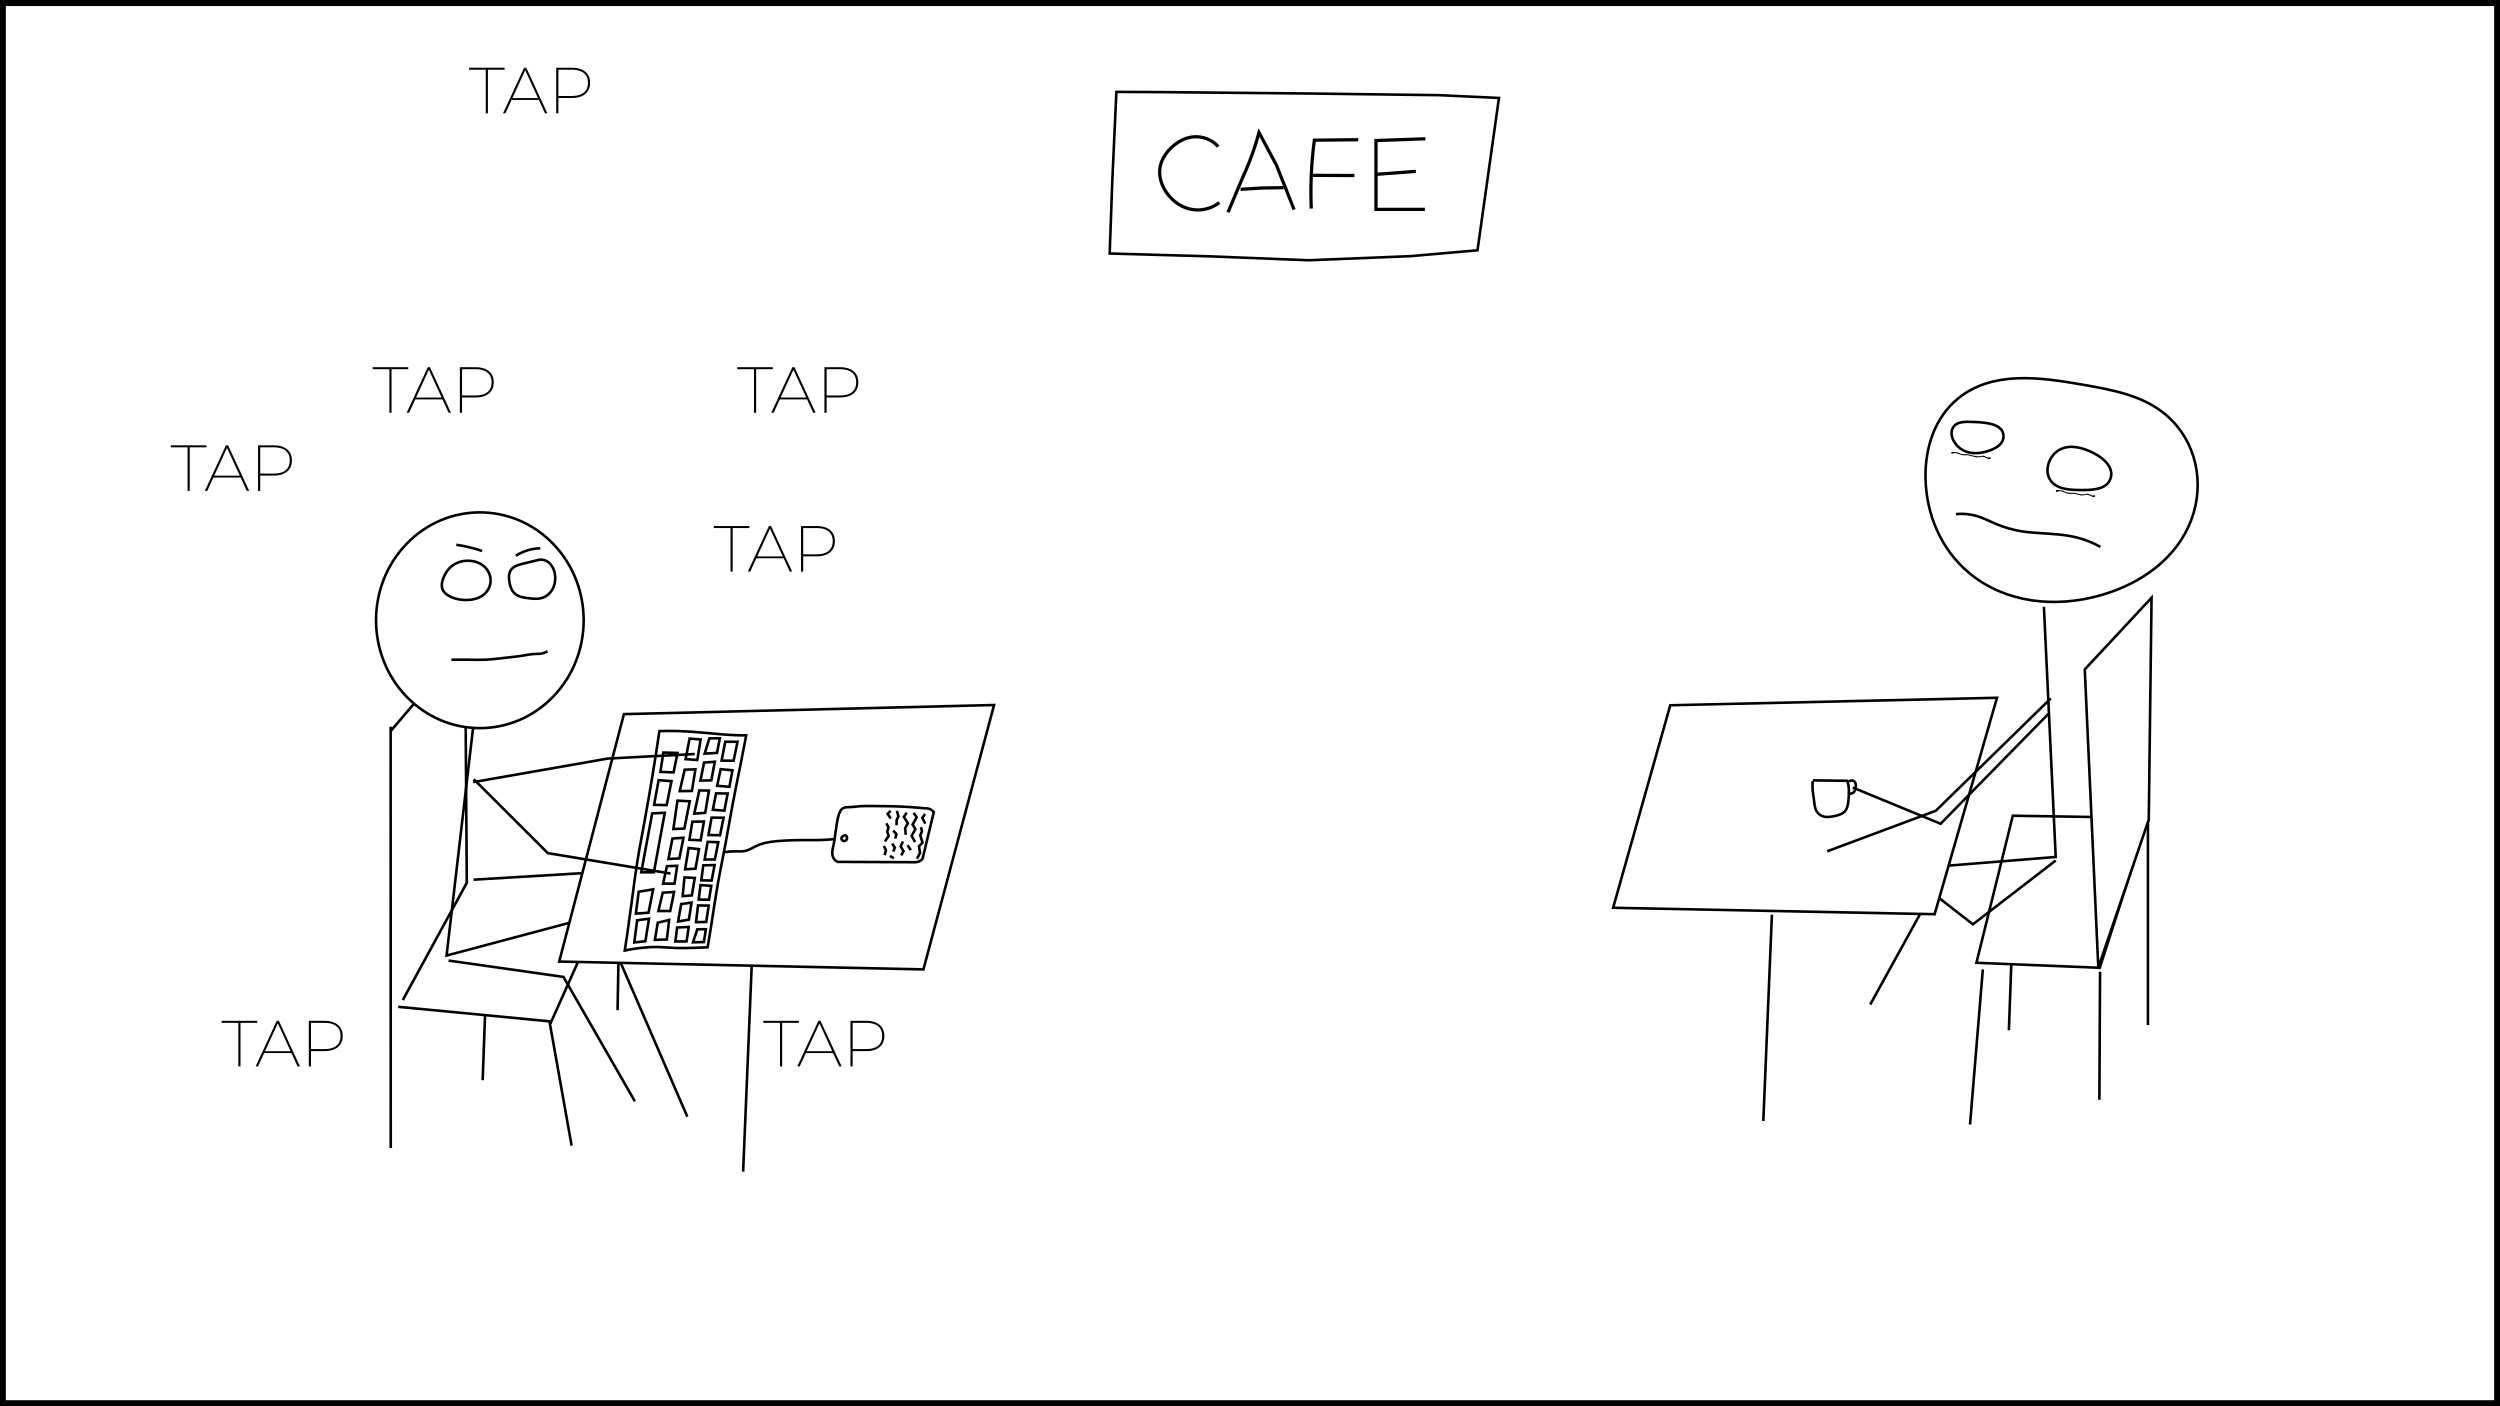 <?xml version="1.0" encoding="UTF-8"?>
<svg xmlns="http://www.w3.org/2000/svg" xmlns:xlink="http://www.w3.org/1999/xlink" width="1920" height="1080" viewBox="0 0 1920 1080">
<defs>
<g>
<g id="glyph-0-0">
<path d="M 13.047 0 L 13.047 -33.453 L 0.203 -33.453 L 0.203 -35 L 27.547 -35 L 27.547 -33.453 L 14.703 -33.453 L 14.703 0 Z M 13.047 0 "/>
</g>
<g id="glyph-0-1">
<path d="M 0.344 0 L 16.547 -35 L 18.203 -35 L 34.406 0 L 32.547 0 L 17 -33.844 L 17.75 -33.844 L 2.203 0 Z M 5.953 -10.25 L 6.594 -11.703 L 28 -11.703 L 28.656 -10.25 Z M 5.953 -10.25 "/>
</g>
<g id="glyph-0-2">
<path d="M 6.406 0 L 6.406 -35 L 18.547 -35 C 21.453 -35 23.945 -34.531 26.031 -33.594 C 28.113 -32.664 29.703 -31.344 30.797 -29.625 C 31.898 -27.906 32.453 -25.832 32.453 -23.406 C 32.453 -20.969 31.898 -18.879 30.797 -17.141 C 29.703 -15.41 28.113 -14.078 26.031 -13.141 C 23.945 -12.211 21.453 -11.75 18.547 -11.75 L 7.344 -11.75 L 8.094 -12.547 L 8.094 0 Z M 8.094 -12.547 L 7.344 -13.297 L 18.656 -13.297 C 22.582 -13.297 25.586 -14.176 27.672 -15.938 C 29.754 -17.707 30.797 -20.195 30.797 -23.406 C 30.797 -26.602 29.754 -29.078 27.672 -30.828 C 25.586 -32.578 22.582 -33.453 18.656 -33.453 L 7.344 -33.453 L 8.094 -34.25 Z M 8.094 -12.547 "/>
</g>
</g>
<clipPath id="clip-0">
<path clip-rule="nonzero" d="M 1389.984 597.32 L 1421.977 597.32 L 1421.977 629.453 L 1389.984 629.453 Z M 1389.984 597.32 "/>
</clipPath>
<clipPath id="clip-1">
<path clip-rule="nonzero" d="M 1418.352 597.363 L 1427.273 597.363 L 1427.273 611.566 L 1418.352 611.566 Z M 1418.352 597.363 "/>
</clipPath>
<clipPath id="clip-2">
<path clip-rule="nonzero" d="M 471 550 L 578 550 L 578 742 L 471 742 Z M 471 550 "/>
</clipPath>
<clipPath id="clip-3">
<path clip-rule="nonzero" d="M 542.188 744.645 L 577.398 563.488 L 506.641 549.734 L 471.426 730.891 Z M 542.188 744.645 "/>
</clipPath>
<clipPath id="clip-4">
<path clip-rule="nonzero" d="M 529 709 L 545 709 L 545 728 L 529 728 Z M 529 709 "/>
</clipPath>
<clipPath id="clip-5">
<path clip-rule="nonzero" d="M 541.805 727.867 L 544.902 711.941 L 532.75 709.578 L 529.656 725.504 Z M 541.805 727.867 "/>
</clipPath>
<clipPath id="clip-6">
<path clip-rule="nonzero" d="M 531 691 L 548 691 L 548 713 L 531 713 Z M 531 691 "/>
</clipPath>
<clipPath id="clip-7">
<path clip-rule="nonzero" d="M 543.633 712.207 L 547.203 693.844 L 534.758 691.426 L 531.188 709.789 Z M 543.633 712.207 "/>
</clipPath>
<clipPath id="clip-8">
<path clip-rule="nonzero" d="M 533 676 L 549 676 L 549 695 L 533 695 Z M 533 676 "/>
</clipPath>
<clipPath id="clip-9">
<path clip-rule="nonzero" d="M 545.82 694.914 L 548.98 678.668 L 536.57 676.258 L 533.414 692.504 Z M 545.82 694.914 "/>
</clipPath>
<clipPath id="clip-10">
<path clip-rule="nonzero" d="M 535 660 L 552 660 L 552 681 L 535 681 Z M 535 660 "/>
</clipPath>
<clipPath id="clip-11">
<path clip-rule="nonzero" d="M 547.871 680.129 L 551.281 662.59 L 538.895 660.184 L 535.484 677.723 Z M 547.871 680.129 "/>
</clipPath>
<clipPath id="clip-12">
<path clip-rule="nonzero" d="M 538 642 L 555 642 L 555 665 L 538 665 Z M 538 642 "/>
</clipPath>
<clipPath id="clip-13">
<path clip-rule="nonzero" d="M 550.309 664.156 L 554.02 645.062 L 542.141 642.754 L 538.43 661.848 Z M 550.309 664.156 "/>
</clipPath>
<clipPath id="clip-14">
<path clip-rule="nonzero" d="M 541 623 L 559 623 L 559 646 L 541 646 Z M 541 623 "/>
</clipPath>
<clipPath id="clip-15">
<path clip-rule="nonzero" d="M 554.344 645.496 L 558.098 626.191 L 545.273 623.695 L 541.52 643.004 Z M 554.344 645.496 "/>
</clipPath>
<clipPath id="clip-16">
<path clip-rule="nonzero" d="M 545 605 L 562 605 L 562 627 L 545 627 Z M 545 605 "/>
</clipPath>
<clipPath id="clip-17">
<path clip-rule="nonzero" d="M 557.715 626.051 L 561.289 607.668 L 548.652 605.211 L 545.082 623.594 Z M 557.715 626.051 "/>
</clipPath>
<clipPath id="clip-18">
<path clip-rule="nonzero" d="M 548 587 L 566 587 L 566 608 L 548 608 Z M 548 587 "/>
</clipPath>
<clipPath id="clip-19">
<path clip-rule="nonzero" d="M 561.566 607.758 L 565.027 589.949 L 551.832 587.387 L 548.371 605.191 Z M 561.566 607.758 "/>
</clipPath>
<clipPath id="clip-20">
<path clip-rule="nonzero" d="M 551 565 L 569 565 L 569 589 L 551 589 Z M 551 565 "/>
</clipPath>
<clipPath id="clip-21">
<path clip-rule="nonzero" d="M 564.832 588.438 L 568.82 567.91 L 555.793 565.379 L 551.801 585.906 Z M 564.832 588.438 "/>
</clipPath>
<clipPath id="clip-22">
<path clip-rule="nonzero" d="M 515 707 L 532 707 L 532 728 L 515 728 Z M 515 707 "/>
</clipPath>
<clipPath id="clip-23">
<path clip-rule="nonzero" d="M 528.547 727.219 L 531.863 710.168 L 518.84 707.637 L 515.527 724.688 Z M 528.547 727.219 "/>
</clipPath>
<clipPath id="clip-24">
<path clip-rule="nonzero" d="M 518 689 L 535 689 L 535 712 L 518 712 Z M 518 689 "/>
</clipPath>
<clipPath id="clip-25">
<path clip-rule="nonzero" d="M 530.031 711.984 L 534.043 691.34 L 522.141 689.023 L 518.129 709.672 Z M 530.031 711.984 "/>
</clipPath>
<clipPath id="clip-26">
<path clip-rule="nonzero" d="M 520 670 L 537 670 L 537 693 L 520 693 Z M 520 670 "/>
</clipPath>
<clipPath id="clip-27">
<path clip-rule="nonzero" d="M 532.512 692.16 L 536.312 672.613 L 524.242 670.266 L 520.441 689.812 Z M 532.512 692.16 "/>
</clipPath>
<clipPath id="clip-28">
<path clip-rule="nonzero" d="M 523 648 L 540 648 L 540 672 L 523 672 Z M 523 648 "/>
</clipPath>
<clipPath id="clip-29">
<path clip-rule="nonzero" d="M 535.316 671.723 L 539.43 650.57 L 527.406 648.234 L 523.297 669.387 Z M 535.316 671.723 "/>
</clipPath>
<clipPath id="clip-30">
<path clip-rule="nonzero" d="M 526 626 L 544 626 L 544 650 L 526 650 Z M 526 626 "/>
</clipPath>
<clipPath id="clip-31">
<path clip-rule="nonzero" d="M 539.449 649.066 L 543.309 629.207 L 530.508 626.719 L 526.648 646.578 Z M 539.449 649.066 "/>
</clipPath>
<clipPath id="clip-32">
<path clip-rule="nonzero" d="M 530 603 L 548 603 L 548 630 L 530 630 Z M 530 603 "/>
</clipPath>
<clipPath id="clip-33">
<path clip-rule="nonzero" d="M 542.723 629.102 L 547.312 605.504 L 535.355 603.18 L 530.77 626.777 Z M 542.723 629.102 "/>
</clipPath>
<clipPath id="clip-34">
<path clip-rule="nonzero" d="M 535 580 L 552 580 L 552 604 L 535 604 Z M 535 580 "/>
</clipPath>
<clipPath id="clip-35">
<path clip-rule="nonzero" d="M 547.457 603.637 L 551.441 583.137 L 539.496 580.812 L 535.508 601.316 Z M 547.457 603.637 "/>
</clipPath>
<clipPath id="clip-36">
<path clip-rule="nonzero" d="M 538 562 L 556 562 L 556 584 L 538 584 Z M 538 562 "/>
</clipPath>
<clipPath id="clip-37">
<path clip-rule="nonzero" d="M 551.719 583.203 L 555.219 565.195 L 542.145 562.656 L 538.645 580.664 Z M 551.719 583.203 "/>
</clipPath>
<clipPath id="clip-38">
<path clip-rule="nonzero" d="M 489 619 L 514 619 L 514 675 L 489 675 Z M 489 619 "/>
</clipPath>
<clipPath id="clip-39">
<path clip-rule="nonzero" d="M 503.383 674.277 L 513.445 622.512 L 499.777 619.855 L 489.715 671.621 Z M 503.383 674.277 "/>
</clipPath>
<clipPath id="clip-40">
<path clip-rule="nonzero" d="M 500 702 L 518 702 L 518 727 L 500 727 Z M 500 702 "/>
</clipPath>
<clipPath id="clip-41">
<path clip-rule="nonzero" d="M 513.355 726.129 L 517.531 704.652 L 504.375 702.098 L 500.199 723.57 Z M 513.355 726.129 "/>
</clipPath>
<clipPath id="clip-42">
<path clip-rule="nonzero" d="M 503 680 L 521 680 L 521 704 L 503 704 Z M 503 680 "/>
</clipPath>
<clipPath id="clip-43">
<path clip-rule="nonzero" d="M 516.066 703.992 L 520.113 683.156 L 507.277 680.664 L 503.23 701.496 Z M 516.066 703.992 "/>
</clipPath>
<clipPath id="clip-44">
<path clip-rule="nonzero" d="M 506 660 L 524 660 L 524 683 L 506 683 Z M 506 660 "/>
</clipPath>
<clipPath id="clip-45">
<path clip-rule="nonzero" d="M 519.309 682.852 L 523.113 663.27 L 510.641 660.844 L 506.836 680.426 Z M 519.309 682.852 "/>
</clipPath>
<clipPath id="clip-46">
<path clip-rule="nonzero" d="M 510 639 L 528 639 L 528 664 L 510 664 Z M 510 639 "/>
</clipPath>
<clipPath id="clip-47">
<path clip-rule="nonzero" d="M 522.93 663.906 L 527.281 641.52 L 515.32 639.191 L 510.969 661.578 Z M 522.93 663.906 "/>
</clipPath>
<clipPath id="clip-48">
<path clip-rule="nonzero" d="M 513 611 L 533 611 L 533 641 L 513 641 Z M 513 611 "/>
</clipPath>
<clipPath id="clip-49">
<path clip-rule="nonzero" d="M 526.812 640.852 L 532.102 613.645 L 518.93 611.086 L 513.641 638.289 Z M 526.812 640.852 "/>
</clipPath>
<clipPath id="clip-50">
<path clip-rule="nonzero" d="M 519 586 L 537 586 L 537 612 L 519 612 Z M 519 586 "/>
</clipPath>
<clipPath id="clip-51">
<path clip-rule="nonzero" d="M 532.57 611.926 L 537 589.137 L 524.031 586.617 L 519.602 609.406 Z M 532.57 611.926 "/>
</clipPath>
<clipPath id="clip-52">
<path clip-rule="nonzero" d="M 524 563 L 541 563 L 541 588 L 524 588 Z M 524 563 "/>
</clipPath>
<clipPath id="clip-53">
<path clip-rule="nonzero" d="M 536.91 587.207 L 540.973 566.309 L 528.227 563.832 L 524.164 584.73 Z M 536.91 587.207 "/>
</clipPath>
<clipPath id="clip-54">
<path clip-rule="nonzero" d="M 499 595 L 519 595 L 519 623 L 499 623 Z M 499 595 "/>
</clipPath>
<clipPath id="clip-55">
<path clip-rule="nonzero" d="M 513.344 622.484 L 518.051 598.266 L 504.477 595.625 L 499.766 619.844 Z M 513.344 622.484 "/>
</clipPath>
<clipPath id="clip-56">
<path clip-rule="nonzero" d="M 504 573 L 523 573 L 523 598 L 504 598 Z M 504 573 "/>
</clipPath>
<clipPath id="clip-57">
<path clip-rule="nonzero" d="M 518.719 597.227 L 522.742 576.523 L 508.223 573.703 L 504.199 594.402 Z M 518.719 597.227 "/>
</clipPath>
<clipPath id="clip-58">
<path clip-rule="nonzero" d="M 483 701 L 502 701 L 502 729 L 483 729 Z M 483 701 "/>
</clipPath>
<clipPath id="clip-59">
<path clip-rule="nonzero" d="M 496.691 728.059 L 501.414 703.766 L 488.336 701.223 L 483.613 725.52 Z M 496.691 728.059 "/>
</clipPath>
<clipPath id="clip-60">
<path clip-rule="nonzero" d="M 484 678 L 505 678 L 505 707 L 484 707 Z M 484 678 "/>
</clipPath>
<clipPath id="clip-61">
<path clip-rule="nonzero" d="M 499.18 706.094 L 504.062 680.98 L 489.723 678.191 L 484.84 703.309 Z M 499.18 706.094 "/>
</clipPath>
<clipPath id="clip-62">
<path clip-rule="nonzero" d="M 636 611 L 720 611 L 720 672 L 636 672 Z M 636 611 "/>
</clipPath>
<clipPath id="clip-63">
<path clip-rule="nonzero" d="M 714.164 671.41 L 719.602 619.66 L 641.723 611.473 L 636.281 663.227 Z M 714.164 671.41 "/>
</clipPath>
<clipPath id="clip-64">
<path clip-rule="nonzero" d="M 643 639 L 653 639 L 653 649 L 643 649 Z M 643 639 "/>
</clipPath>
<clipPath id="clip-65">
<path clip-rule="nonzero" d="M 652.105 648.371 L 652.992 639.93 L 644.723 639.059 L 643.832 647.504 Z M 652.105 648.371 "/>
</clipPath>
</defs>
<rect x="-192" y="-108" width="2304" height="1296" fill="rgb(100%, 100%, 100%)" fill-opacity="1"/>
<path fill="none" stroke-width="5" stroke-linecap="butt" stroke-linejoin="miter" stroke="rgb(0%, 0%, 0%)" stroke-opacity="1" stroke-miterlimit="4" d="M 0.001 0.001 L 1916.033 0.001 L 1916.033 1075.719 L 0.001 1075.719 Z M 0.001 0.001 " transform="matrix(1, 0, 0, 1, 1.983, 2.14)"/>
<path fill-rule="nonzero" fill="rgb(0%, 0%, 0%)" fill-opacity="1" d="M 1499.574 348.473 C 1499.27 348.535 1498.805 348.594 1498.633 348.121 C 1498.461 347.645 1498.699 347.172 1499.242 347.055 C 1499.789 346.938 1499.672 347.164 1500.926 347.133 C 1501.391 347.121 1501.387 348.039 1500.969 348.047 C 1499.969 348.07 1500.137 348.352 1499.574 348.473 Z M 1527.68 351.113 C 1528.07 351.012 1528.504 351.035 1528.711 351.48 C 1528.918 351.941 1528.758 352.34 1528.055 352.527 C 1527.359 352.711 1527.344 352.484 1526.395 352.215 C 1525.883 352.074 1526.32 351.238 1526.645 351.332 C 1527.434 351.562 1527.293 351.215 1527.68 351.113 Z M 1500.996 348.051 C 1500.648 348.055 1500.582 347.133 1501.035 347.125 C 1501.512 347.121 1502.52 347.395 1502.789 347.43 C 1503.059 347.461 1503.836 347.492 1504.062 347.57 C 1504.285 347.648 1505.215 348.328 1505.672 348.422 C 1506.125 348.512 1506.227 348.586 1506.523 348.66 C 1506.816 348.734 1507.281 348.855 1507.57 348.895 C 1507.863 348.934 1508.129 348.695 1508.52 348.754 C 1508.914 348.812 1509.129 348.711 1509.406 348.703 C 1509.855 348.695 1509.84 349.609 1509.434 349.621 C 1509.039 349.629 1508.766 349.699 1508.422 349.684 C 1508.078 349.668 1507.781 349.566 1507.438 349.641 C 1507.094 349.707 1506.43 349.496 1506.055 349.32 C 1505.68 349.145 1505.262 349.008 1504.961 348.926 C 1504.359 348.758 1503.078 348.141 1502.867 348.172 C 1502.652 348.203 1502.035 348.035 1501.809 348.016 C 1501.586 347.996 1501.461 348.039 1500.996 348.051 Z M 1518.004 350.359 C 1518.379 350.414 1518.363 351.34 1517.867 351.266 C 1517.371 351.191 1516.523 350.887 1516.27 350.84 C 1516.012 350.789 1514.98 350.57 1514.766 350.523 C 1514.547 350.473 1513.785 350.18 1513.301 350.148 C 1512.816 350.117 1512.398 349.848 1512.082 349.809 C 1511.684 349.762 1511.496 349.668 1511.211 349.605 C 1510.926 349.539 1510.477 349.691 1510.23 349.609 C 1509.988 349.523 1509.844 349.613 1509.488 349.621 C 1509.133 349.629 1509.105 348.715 1509.449 348.707 C 1509.797 348.699 1510.098 348.711 1510.445 348.746 C 1510.797 348.781 1511.23 348.844 1511.609 348.918 C 1511.949 348.988 1512.477 349.008 1512.836 349.16 C 1513.195 349.312 1513.73 349.457 1513.949 349.512 C 1514.223 349.582 1514.828 349.684 1515.074 349.793 C 1515.391 349.934 1515.965 349.992 1516.184 349.973 C 1516.41 349.953 1516.52 350.102 1516.957 350.191 C 1517.215 350.246 1517.629 350.301 1518.004 350.359 Z M 1518.121 350.375 C 1518.555 350.434 1519.266 350.547 1519.441 350.527 C 1519.617 350.512 1520.203 350.34 1520.5 350.301 C 1520.797 350.262 1520.906 350.305 1521.414 350.23 C 1522.047 350.141 1522.469 350.043 1522.5 350.031 C 1522.594 349.996 1522.93 349.891 1523.387 350.008 C 1524.004 350.168 1524.188 350.188 1524.426 350.328 C 1524.812 350.613 1524.887 350.547 1525.184 350.715 C 1525.48 350.887 1525.684 350.941 1525.891 351.094 C 1526.121 351.262 1526.348 351.227 1526.559 351.301 C 1526.902 351.41 1526.668 352.305 1526.266 352.176 C 1526.023 352.094 1525.852 351.918 1525.613 351.809 C 1525.379 351.703 1525.164 351.617 1524.914 351.535 C 1524.668 351.453 1524.23 351.168 1523.863 351.051 C 1523.496 350.934 1522.93 350.871 1522.52 350.855 C 1522.105 350.848 1521.812 350.668 1520.895 351.004 C 1520.602 351.113 1519.965 351.191 1519.703 351.227 C 1519.242 351.285 1518.328 351.328 1517.949 351.273 C 1517.5 351.211 1517.688 350.316 1518.121 350.375 Z M 1518.121 350.375 "/>
<path fill="none" stroke-width="2" stroke-linecap="butt" stroke-linejoin="miter" stroke="rgb(0%, 0%, 0%)" stroke-opacity="1" stroke-miterlimit="4" d="M 121.016 5.04 C 87.512 -0.835 51.18 -5.725 25 15.614 C 6.981 30.306 -0.476 53.712 0.024 77.06 C 0.614 104.712 11.895 131.294 32.981 149.142 C 61.09 172.935 100.137 176.837 135.684 166.407 C 165.864 157.552 192.875 138.38 204.028 109.142 C 214.875 80.704 207.997 48.31 185.075 28.525 C 167.489 13.341 143.848 9.048 121.016 5.04 Z M 121.016 5.04 " transform="matrix(1, 0, 0, 1, 1478.773, 290.432)"/>
<path fill="none" stroke-width="2" stroke-linecap="butt" stroke-linejoin="miter" stroke="rgb(0%, 0%, 0%)" stroke-opacity="1" stroke-miterlimit="4" d="M 17.261 0.13 C 11.152 -0.065 4.253 -0.682 1.14 4.408 C -0.661 7.353 -0.141 11.025 1.398 14.158 C 2.991 17.404 5.558 20.076 8.745 21.783 C 15.253 25.271 22.991 24.38 29.941 21.783 C 34.988 19.896 39.823 16.564 39.925 11.376 C 40.101 2.04 28.081 0.478 17.261 0.13 Z M 17.261 0.13 " transform="matrix(1, 0, 0, 1, 1498.782, 323.956)"/>
<path fill="none" stroke-width="2" stroke-linecap="butt" stroke-linejoin="miter" stroke="rgb(0%, 0%, 0%)" stroke-opacity="1" stroke-miterlimit="4" d="M 35.354 4.752 C 26.983 0.569 17.354 -2.166 9.252 2.272 C 5.069 4.565 2.111 8.541 0.756 13.116 C -0.346 16.83 -0.338 20.85 1.447 24.28 C 5.924 32.881 17.072 33.182 27.069 33.178 C 35.752 33.174 45.428 32.412 48.311 24.682 C 51.361 16.518 43.944 9.045 35.354 4.752 Z M 35.354 4.752 " transform="matrix(1, 0, 0, 1, 1572.451, 343.166)"/>
<path fill="none" stroke-width="2" stroke-linecap="butt" stroke-linejoin="miter" stroke="rgb(0%, 0%, 0%)" stroke-opacity="1" stroke-miterlimit="4" d="M -0 0.216 C 5.527 -0.35 11.109 0.197 16.418 1.83 C 21.336 3.338 25.914 5.748 30.656 7.744 C 36.937 10.396 43.507 12.322 50.242 13.412 C 54.769 14.142 59.347 14.49 63.929 14.791 C 73.769 15.431 83.679 15.861 93.242 18.302 C 99.429 19.88 105.379 22.283 110.925 25.443 " transform="matrix(1, 0, 0, 1, 1502.184, 394.608)"/>
<path fill="none" stroke-width="2" stroke-linecap="butt" stroke-linejoin="miter" stroke="rgb(0%, 0%, 0%)" stroke-opacity="1" stroke-miterlimit="4" d="M 133.407 -0.001 L 142.462 192.108 L 58.747 198.874 L 0.001 305.471 " transform="matrix(1, 0, 0, 1, 1436.323, 466.037)"/>
<path fill="none" stroke-width="2" stroke-linecap="butt" stroke-linejoin="miter" stroke="rgb(0%, 0%, 0%)" stroke-opacity="1" stroke-miterlimit="4" d="M 121.273 -0.002 L 57.667 48.998 L -0 4.123 " transform="matrix(1, 0, 0, 1, 1457.52, 660.877)"/>
<path fill-rule="nonzero" fill="rgb(100%, 100%, 100%)" fill-opacity="1" stroke-width="2" stroke-linecap="butt" stroke-linejoin="miter" stroke="rgb(0%, 0%, 0%)" stroke-opacity="1" stroke-miterlimit="4" d="M 0.002 161.285 L 43.877 5.743 L 294.803 0 L 246.912 166.215 Z M 0.002 161.285 " transform="matrix(1, 0, 0, 1, 1238.877, 535.89)"/>
<path fill="none" stroke-width="2" stroke-linecap="butt" stroke-linejoin="miter" stroke="rgb(0%, 0%, 0%)" stroke-opacity="1" stroke-miterlimit="4" d="M 171.738 0.001 L 83.461 86.255 L -0 117.411 " transform="matrix(1, 0, 0, 1, 1403.262, 536.389)"/>
<path fill="none" stroke-width="2" stroke-linecap="butt" stroke-linejoin="miter" stroke="rgb(0%, 0%, 0%)" stroke-opacity="1" stroke-miterlimit="4" d="M 150.169 -0.001 L 67.435 84.346 L 0.001 56.557 " transform="matrix(1, 0, 0, 1, 1422.956, 548.298)"/>
<g clip-path="url(#clip-0)">
<path fill="none" stroke-width="2" stroke-linecap="butt" stroke-linejoin="miter" stroke="rgb(0%, 0%, 0%)" stroke-opacity="1" stroke-miterlimit="4" d="M 0.165 0.473 C -0.061 2.914 -0.061 5.375 0.165 7.817 C 0.4 10.321 0.868 12.797 1.165 15.293 C 1.489 18.043 1.626 20.887 2.943 23.332 C 3.915 25.141 5.466 26.575 7.361 27.368 C 10.443 28.653 13.868 28.079 17.13 27.368 C 20.009 26.735 22.978 25.938 24.923 23.723 C 26.685 21.715 27.193 18.993 27.517 16.344 C 27.888 13.336 28.079 10.305 27.939 7.274 C 27.888 6.098 27.782 4.922 27.587 3.762 C 27.489 3.18 27.368 2.602 27.228 2.032 L 26.747 0.329 L 0.302 0 " transform="matrix(1, 0, 0, 1, 1391.991, 599.32)"/>
</g>
<g clip-path="url(#clip-1)">
<path fill="none" stroke-width="2" stroke-linecap="butt" stroke-linejoin="miter" stroke="rgb(0%, 0%, 0%)" stroke-opacity="1" stroke-miterlimit="4" d="M 0.142 0.948 C 1.091 -0.122 2.689 -0.309 3.86 0.507 C 5.239 1.468 5.439 3.312 5.263 5.019 C 5.099 6.64 4.653 8.288 3.403 9.323 C 2.454 10.105 1.189 10.39 0.001 10.081 " transform="matrix(1, 0, 0, 1, 1419.956, 599.364)"/>
</g>
<path fill-rule="nonzero" fill="rgb(0%, 0%, 0%)" fill-opacity="1" d="M 1579.828 377.699 C 1579.52 377.75 1579.059 377.785 1578.906 377.305 C 1578.758 376.82 1579.02 376.363 1579.559 376.27 C 1580.098 376.18 1579.977 376.414 1581.215 376.395 C 1581.672 376.391 1581.664 377.309 1581.242 377.312 C 1580.238 377.324 1580.402 377.602 1579.828 377.699 Z M 1607.965 380.324 C 1608.355 380.223 1608.789 380.246 1608.992 380.691 C 1609.203 381.152 1609.039 381.551 1608.344 381.738 C 1607.645 381.922 1607.629 381.695 1606.68 381.426 C 1606.168 381.285 1606.602 380.449 1606.93 380.543 C 1607.719 380.773 1607.578 380.426 1607.965 380.324 Z M 1581.273 377.312 C 1580.926 377.316 1580.875 376.391 1581.32 376.391 C 1581.789 376.387 1582.789 376.652 1583.055 376.676 C 1583.32 376.703 1584.086 376.699 1584.312 376.766 C 1584.543 376.836 1585.508 377.465 1585.977 377.566 C 1586.441 377.668 1586.547 377.754 1586.848 377.863 C 1587.148 377.973 1587.609 378.184 1587.891 378.285 C 1588.18 378.383 1588.492 378.215 1588.855 378.348 C 1589.223 378.48 1589.445 378.41 1589.703 378.43 C 1590.121 378.465 1590.078 379.379 1589.637 379.344 C 1589.215 379.312 1588.922 379.328 1588.574 379.238 C 1588.227 379.152 1587.957 378.984 1587.609 378.984 C 1587.258 378.984 1586.676 378.676 1586.324 378.48 C 1585.977 378.285 1585.566 378.152 1585.27 378.078 C 1584.676 377.93 1583.363 377.379 1583.152 377.418 C 1582.938 377.457 1582.316 377.297 1582.09 377.281 C 1581.863 377.262 1581.738 377.309 1581.273 377.312 Z M 1598.285 379.59 C 1598.66 379.637 1598.66 380.562 1598.164 380.496 C 1597.668 380.43 1596.812 380.133 1596.555 380.082 C 1596.297 380.031 1595.254 379.781 1595.039 379.719 C 1594.824 379.656 1594.09 379.328 1593.637 379.336 C 1593.188 379.348 1592.77 379.184 1592.457 379.227 C 1592.07 379.277 1591.859 379.238 1591.551 379.234 C 1591.246 379.23 1590.773 379.434 1590.504 379.359 C 1590.234 379.285 1590.086 379.379 1589.699 379.352 C 1589.316 379.324 1589.422 378.414 1589.742 378.438 C 1590.066 378.461 1590.344 378.477 1590.676 378.488 C 1591.008 378.5 1591.418 378.496 1591.789 378.48 C 1592.125 378.465 1592.641 378.344 1593.047 378.422 C 1593.449 378.5 1594.031 378.621 1594.262 378.68 C 1594.547 378.75 1595.148 378.883 1595.387 379.008 C 1595.691 379.164 1596.262 379.234 1596.48 379.215 C 1596.699 379.199 1596.809 379.348 1597.242 379.434 C 1597.5 379.488 1597.91 379.539 1598.285 379.59 Z M 1598.402 379.602 C 1598.836 379.652 1599.551 379.754 1599.727 379.734 C 1599.906 379.715 1600.496 379.543 1600.789 379.5 C 1601.086 379.461 1601.199 379.504 1601.703 379.434 C 1602.336 379.348 1602.762 379.25 1602.789 379.238 C 1602.883 379.203 1603.219 379.098 1603.676 379.219 C 1604.289 379.379 1604.477 379.398 1604.711 379.543 C 1605.098 379.824 1605.172 379.762 1605.469 379.93 C 1605.77 380.098 1605.969 380.156 1606.18 380.305 C 1606.406 380.473 1606.633 380.438 1606.844 380.512 C 1607.188 380.621 1606.953 381.516 1606.551 381.387 C 1606.309 381.309 1606.137 381.129 1605.902 381.023 C 1605.664 380.914 1605.449 380.828 1605.203 380.746 C 1604.953 380.668 1604.516 380.383 1604.152 380.262 C 1603.785 380.145 1603.215 380.078 1602.805 380.066 C 1602.391 380.055 1602.102 379.867 1601.188 380.203 C 1600.891 380.312 1600.258 380.395 1599.996 380.43 C 1599.539 380.492 1598.629 380.555 1598.25 380.508 C 1597.797 380.449 1597.973 379.551 1598.402 379.602 Z M 1598.402 379.602 "/>
<path fill="none" stroke-width="2" stroke-linecap="butt" stroke-linejoin="miter" stroke="rgb(0%, 0%, 0%)" stroke-opacity="1" stroke-miterlimit="4" d="M 6.598 0.001 L 0 158.383 " transform="matrix(1, 0, 0, 1, 1354.234, 702.495)"/>
<path fill="none" stroke-width="2" stroke-linecap="butt" stroke-linejoin="miter" stroke="rgb(0%, 0%, 0%)" stroke-opacity="1" stroke-miterlimit="4" d="M 27.936 -0 L -0.002 112.961 L 94.698 116.812 L 131.842 1.672 Z M 27.936 -0 " transform="matrix(1, 0, 0, 1, 1517.904, 626.465)"/>
<path fill="none" stroke-width="2" stroke-linecap="butt" stroke-linejoin="miter" stroke="rgb(0%, 0%, 0%)" stroke-opacity="1" stroke-miterlimit="4" d="M 9.837 -0.001 L 0.001 119.104 " transform="matrix(1, 0, 0, 1, 1512.979, 744.517)"/>
<path fill="none" stroke-width="2" stroke-linecap="butt" stroke-linejoin="miter" stroke="rgb(0%, 0%, 0%)" stroke-opacity="1" stroke-miterlimit="4" d="M 0.523 0 L -0.001 98.332 " transform="matrix(1, 0, 0, 1, 1612.321, 746.312)"/>
<path fill="none" stroke-width="2" stroke-linecap="butt" stroke-linejoin="miter" stroke="rgb(0%, 0%, 0%)" stroke-opacity="1" stroke-miterlimit="4" d="M 3.328 158.434 L -0.001 -0 " transform="matrix(1, 0.021, -0.021, 1, 1649.618, 628.742)"/>
<path fill-rule="nonzero" fill="rgb(100%, 100%, 100%)" fill-opacity="1" stroke-width="2" stroke-linecap="butt" stroke-linejoin="miter" stroke="rgb(0%, 0%, 0%)" stroke-opacity="1" stroke-miterlimit="4" d="M 10.403 284.126 L 0.001 55.076 L 51.306 0.001 L 49.153 170.408 Z M 10.403 284.126 " transform="matrix(1, 0, 0, 1, 1601.089, 459.042)"/>
<path fill="none" stroke-width="2" stroke-linecap="butt" stroke-linejoin="miter" stroke="rgb(0%, 0%, 0%)" stroke-opacity="1" stroke-miterlimit="4" d="M 20.831 -0.001 L -0.001 179.015 L 117.706 147.613 L 184.901 302.781 " transform="matrix(1, 0, 0, 1, 342.97, 554.848)"/>
<path fill="none" stroke-width="2" stroke-linecap="butt" stroke-linejoin="miter" stroke="rgb(0%, 0%, 0%)" stroke-opacity="1" stroke-miterlimit="4" d="M -0.002 0.001 L 88.229 12.547 L 143.065 108.063 " transform="matrix(1, 0, 0, 1, 344.502, 737.73)"/>
<path fill="none" stroke-width="2" stroke-linecap="butt" stroke-linejoin="miter" stroke="rgb(0%, 0%, 0%)" stroke-opacity="1" stroke-miterlimit="4" d="M 6.387 0.001 L -0.001 323.497 " transform="matrix(1, -0.02, 0.02, 1, 293.626, 558.184)"/>
<path fill="none" stroke-width="2" stroke-linecap="butt" stroke-linejoin="miter" stroke="rgb(0%, 0%, 0%)" stroke-opacity="1" stroke-miterlimit="4" d="M -0 -0.001 L 116.156 11.147 L 133.175 106.612 " transform="matrix(1, 0, 0, 1, 305.836, 773.236)"/>
<path fill="none" stroke-width="2" stroke-linecap="butt" stroke-linejoin="miter" stroke="rgb(0%, 0%, 0%)" stroke-opacity="1" stroke-miterlimit="4" d="M 0.001 217.166 L 49.173 127.084 L 48.263 -0.002 " transform="matrix(1, 0, 0, 1, 309.327, 550.912)"/>
<path fill="none" stroke-width="2" stroke-linecap="butt" stroke-linejoin="miter" stroke="rgb(0%, 0%, 0%)" stroke-opacity="1" stroke-miterlimit="4" d="M 0.002 6.694 L 111.545 -0.001 L 59.025 117.175 " transform="matrix(1, 0, 0, 1, 363.694, 668.903)"/>
<path fill="none" stroke-width="2" stroke-linecap="butt" stroke-linejoin="miter" stroke="rgb(0%, 0%, 0%)" stroke-opacity="1" stroke-miterlimit="4" d="M 0 50.789 L 1.86 -0 " transform="matrix(1, 0, 0, 1, 370.683, 778.824)"/>
<path fill="none" stroke-width="2" stroke-linecap="butt" stroke-linejoin="miter" stroke="rgb(0%, 0%, 0%)" stroke-opacity="1" stroke-miterlimit="4" d="M 1.771 0.002 L 0.002 98.674 " transform="matrix(1, 0, 0, 1, 474.295, 677.135)"/>
<path fill-rule="nonzero" fill="rgb(100%, 100%, 100%)" fill-opacity="1" stroke-width="2" stroke-linecap="butt" stroke-linejoin="miter" stroke="rgb(0%, 0%, 0%)" stroke-opacity="1" stroke-miterlimit="4" d="M -0 197.037 L 49.711 7.017 L 333.984 0.002 L 279.73 203.056 Z M -0 197.037 " transform="matrix(1, 0, 0, 1, 429.465, 541.444)"/>
<path fill="none" stroke-width="2" stroke-linecap="butt" stroke-linejoin="miter" stroke="rgb(0%, 0%, 0%)" stroke-opacity="1" stroke-miterlimit="4" d="M 0.001 0.001 L 56.911 56.771 L 151.157 72.462 " transform="matrix(1, 0, 0, 1, 363.827, 598.432)"/>
<path fill="none" stroke-width="2" stroke-linecap="butt" stroke-linejoin="miter" stroke="rgb(0%, 0%, 0%)" stroke-opacity="1" stroke-miterlimit="4" d="M -0 21.579 L 103.171 3.513 L 170.152 0.001 " transform="matrix(1, 0, 0, 1, 363.438, 579.077)"/>
<path fill="none" stroke-width="2" stroke-linecap="butt" stroke-linejoin="miter" stroke="rgb(0%, 0%, 0%)" stroke-opacity="1" stroke-miterlimit="4" d="M -0.001 28.878 L 24.57 -0.001 " transform="matrix(1, 0, 0, 1, 300.075, 532.564)"/>
<path fill-rule="nonzero" fill="rgb(100%, 100%, 100%)" fill-opacity="1" stroke-width="2" stroke-linecap="butt" stroke-linejoin="miter" stroke="rgb(0%, 0%, 0%)" stroke-opacity="1" stroke-miterlimit="4" d="M 136.105 24.267 C 167.242 56.623 167.242 109.08 136.105 141.435 C 104.968 173.791 54.488 173.791 23.351 141.435 C -7.786 109.08 -7.786 56.623 23.351 24.267 C 54.488 -8.088 104.968 -8.088 136.105 24.267 Z M 136.105 24.267 " transform="matrix(-1, 0, 0, 1, 448.257, 393.506)"/>
<path fill="none" stroke-width="2" stroke-linecap="butt" stroke-linejoin="miter" stroke="rgb(0%, 0%, 0%)" stroke-opacity="1" stroke-miterlimit="4" d="M -0 -0.001 C 1.5 0.992 3.199 1.64 4.976 1.898 C 6.457 2.117 7.961 2.054 9.457 2.113 C 12.953 2.246 16.387 3.007 19.84 3.554 C 23.414 4.121 27.019 4.457 30.613 4.859 C 36.23 5.488 41.836 6.281 47.48 6.539 C 51.961 6.738 56.441 6.605 60.926 6.539 C 65.211 6.472 69.496 6.472 73.781 6.539 " transform="matrix(-1, 0, 0, 1, 420.469, 500.114)"/>
<path fill="none" stroke-width="2" stroke-linecap="butt" stroke-linejoin="miter" stroke="rgb(0%, 0%, 0%)" stroke-opacity="1" stroke-miterlimit="4" d="M 12.448 0.124 C 9.859 -0.313 7.226 0.413 5.077 2.152 C 2.699 4.077 1.132 7.05 0.425 10.327 C -0.317 13.777 -0.091 17.421 1.163 20.66 C 2.909 25.171 6.409 28.402 10.538 29.558 C 13.718 30.452 17.011 30.038 20.257 29.671 C 24.585 29.175 29.167 28.589 32.175 24.921 C 34.097 22.577 34.949 19.386 35.359 16.179 C 35.652 13.894 35.726 11.515 34.859 9.437 C 33.257 5.589 29.406 4.316 25.792 3.39 C 21.351 2.257 16.906 1.167 12.448 0.124 Z M 12.448 0.124 " transform="matrix(-1, 0, 0, 1, 426.449, 429.778)"/>
<path fill="none" stroke-width="2" stroke-linecap="butt" stroke-linejoin="miter" stroke="rgb(0%, 0%, 0%)" stroke-opacity="1" stroke-miterlimit="4" d="M 28.388 3.09 C 24.626 0.629 20.099 -0.293 15.618 0.079 C 12.271 0.356 8.993 1.356 6.255 3.313 C 2.255 6.176 -0.19 10.782 0.013 15.692 C 0.181 19.797 2.212 23.586 5.427 26.157 C 8.736 28.801 12.943 29.907 17.169 30.145 C 21.783 30.403 26.411 29.661 30.607 27.723 C 33.411 26.426 36.029 24.516 37.044 21.61 C 37.88 19.215 37.427 16.629 36.615 14.223 C 35.095 9.727 32.361 5.684 28.388 3.09 Z M 28.388 3.09 " transform="matrix(-1, 0, 0, 1, 376.779, 430.644)"/>
<path fill="none" stroke-width="2" stroke-linecap="butt" stroke-linejoin="miter" stroke="rgb(0%, 0%, 0%)" stroke-opacity="1" stroke-miterlimit="4" d="M 0.002 0.004 C 3.303 0.067 6.58 0.586 9.736 1.551 C 12.916 2.524 15.939 3.934 18.724 5.742 " transform="matrix(-1, 0, 0, 1, 414.912, 421.105)"/>
<path fill="none" stroke-width="2" stroke-linecap="butt" stroke-linejoin="miter" stroke="rgb(0%, 0%, 0%)" stroke-opacity="1" stroke-miterlimit="4" d="M -0.002 4.789 C 3.705 3.485 7.51 2.395 11.389 1.527 C 14.178 0.902 17.002 0.391 19.85 0 " transform="matrix(-1, 0, 0, 1, 370.291, 418.402)"/>
<g fill="rgb(0%, 0%, 0%)" fill-opacity="1">
<use xlink:href="#glyph-0-0" x="131" y="377"/>
<use xlink:href="#glyph-0-1" x="156.98" y="377"/>
</g>
<g fill="rgb(0%, 0%, 0%)" fill-opacity="1">
<use xlink:href="#glyph-0-2" x="191.76" y="377"/>
</g>
<g clip-path="url(#clip-2)">
<g clip-path="url(#clip-3)">
<path fill="none" stroke-width="2" stroke-linecap="butt" stroke-linejoin="miter" stroke="rgb(0%, 0%, 0%)" stroke-opacity="1" stroke-miterlimit="4" d="M -0.002 61.972 C 1.463 58.492 2.772 54.97 3.932 51.419 C 5.349 47.075 6.541 42.682 7.345 38.242 C 8.207 33.499 8.623 28.718 9.366 23.955 C 10.133 19.027 11.255 14.132 12.379 9.252 C 13.092 6.156 13.808 3.068 14.54 -0.001 C 20.044 0.117 25.548 0.276 31.053 0.475 C 42.247 0.884 53.439 1.467 64.634 1.646 C 73.914 1.79 83.196 1.657 92.476 1.694 C 103.871 1.744 115.26 2.052 126.652 2.121 C 137.645 2.189 148.642 2.038 159.636 1.982 C 166.375 1.947 173.119 1.953 179.86 1.994 C 178.902 7.128 178.109 12.274 177.477 17.428 C 176.813 22.811 176.327 28.196 175.776 33.588 C 175.094 40.312 174.302 47.05 173.213 53.759 C 172.436 58.534 171.503 63.291 170.419 68.031 C 146.79 66.92 123.157 66.245 99.514 66.003 C 87.859 65.883 76.198 65.868 64.554 65.396 C 56.07 65.052 47.601 64.46 39.132 63.936 C 30.461 63.401 21.79 62.933 13.105 62.53 C 8.744 62.327 4.374 62.142 -0.002 61.972 Z M -0.002 61.972 " transform="matrix(0.191, -0.982, -0.982, -0.191, 540.681, 741.823)"/>
</g>
</g>
<g clip-path="url(#clip-4)">
<g clip-path="url(#clip-5)">
<path fill="none" stroke-width="2" stroke-linecap="butt" stroke-linejoin="miter" stroke="rgb(0%, 0%, 0%)" stroke-opacity="1" stroke-miterlimit="4" d="M -0 8.173 L 1.771 0.001 L 11.731 0.393 L 10.421 6.824 Z M -0 8.173 " transform="matrix(0.191, -0.982, -0.982, -0.191, 540.245, 725.243)"/>
</g>
</g>
<g clip-path="url(#clip-6)">
<g clip-path="url(#clip-7)">
<path fill="none" stroke-width="2" stroke-linecap="butt" stroke-linejoin="miter" stroke="rgb(0%, 0%, 0%)" stroke-opacity="1" stroke-miterlimit="4" d="M 0.001 7.641 L 1.602 -0.002 L 14.308 0.51 L 12.855 8.58 Z M 0.001 7.641 " transform="matrix(0.191, -0.982, -0.982, -0.191, 542.059, 709.646)"/>
</g>
</g>
<g clip-path="url(#clip-8)">
<g clip-path="url(#clip-9)">
<path fill="none" stroke-width="2" stroke-linecap="butt" stroke-linejoin="miter" stroke="rgb(0%, 0%, 0%)" stroke-opacity="1" stroke-miterlimit="4" d="M 0.001 7.776 L 1.449 -0.001 L 12.23 0.34 L 11.175 8.551 Z M 0.001 7.776 " transform="matrix(0.191, -0.982, -0.982, -0.191, 544.25, 692.379)"/>
</g>
</g>
<g clip-path="url(#clip-10)">
<g clip-path="url(#clip-11)">
<path fill="none" stroke-width="2" stroke-linecap="butt" stroke-linejoin="miter" stroke="rgb(0%, 0%, 0%)" stroke-opacity="1" stroke-miterlimit="4" d="M -0.001 7.879 L 1.387 -0.001 L 13.449 0.103 L 11.61 8.56 Z M -0.001 7.879 " transform="matrix(0.191, -0.982, -0.982, -0.191, 546.316, 677.608)"/>
</g>
</g>
<g clip-path="url(#clip-12)">
<g clip-path="url(#clip-13)">
<path fill="none" stroke-width="2" stroke-linecap="butt" stroke-linejoin="miter" stroke="rgb(0%, 0%, 0%)" stroke-opacity="1" stroke-miterlimit="4" d="M 0.001 7.745 L 1.533 0.048 L 15.064 0 L 13.761 8.076 Z M 0.001 7.745 " transform="matrix(0.191, -0.982, -0.982, -0.191, 548.762, 661.604)"/>
</g>
</g>
<g clip-path="url(#clip-14)">
<g clip-path="url(#clip-15)">
<path fill="none" stroke-width="2" stroke-linecap="butt" stroke-linejoin="miter" stroke="rgb(0%, 0%, 0%)" stroke-opacity="1" stroke-miterlimit="4" d="M -0.002 8.832 L 1.523 0.087 L 15.269 0.001 L 13.526 9.046 Z M -0.002 8.832 " transform="matrix(0.191, -0.982, -0.982, -0.191, 552.791, 642.969)"/>
</g>
</g>
<g clip-path="url(#clip-16)">
<g clip-path="url(#clip-17)">
<path fill="none" stroke-width="2" stroke-linecap="butt" stroke-linejoin="miter" stroke="rgb(0%, 0%, 0%)" stroke-opacity="1" stroke-miterlimit="4" d="M -0.001 8.864 L 1.014 0 L 14.41 0.053 L 12.832 8.827 Z M -0.001 8.864 " transform="matrix(0.191, -0.982, -0.982, -0.191, 556.154, 623.585)"/>
</g>
</g>
<g clip-path="url(#clip-18)">
<g clip-path="url(#clip-19)">
<path fill="none" stroke-width="2" stroke-linecap="butt" stroke-linejoin="miter" stroke="rgb(0%, 0%, 0%)" stroke-opacity="1" stroke-miterlimit="4" d="M 0.001 9.41 L 1.057 0.001 L 13.919 0.141 L 13.061 9.163 Z M 0.001 9.41 " transform="matrix(0.191, -0.982, -0.982, -0.191, 559.998, 605.292)"/>
</g>
</g>
<g clip-path="url(#clip-20)">
<g clip-path="url(#clip-21)">
<path fill="none" stroke-width="2" stroke-linecap="butt" stroke-linejoin="miter" stroke="rgb(0%, 0%, 0%)" stroke-opacity="1" stroke-miterlimit="4" d="M 0 9.254 L 1.65 0.191 L 16.498 0.001 L 14.736 9.229 Z M 0 9.254 " transform="matrix(0.191, -0.982, -0.982, -0.191, 563.271, 585.895)"/>
</g>
</g>
<g clip-path="url(#clip-22)">
<g clip-path="url(#clip-23)">
<path fill="none" stroke-width="2" stroke-linecap="butt" stroke-linejoin="miter" stroke="rgb(0%, 0%, 0%)" stroke-opacity="1" stroke-miterlimit="4" d="M 0.001 8.441 L 1.71 -0.001 L 12.899 0.514 L 10.763 9.172 Z M 0.001 8.441 " transform="matrix(0.191, -0.982, -0.982, -0.191, 526.969, 724.663)"/>
</g>
</g>
<g clip-path="url(#clip-24)">
<g clip-path="url(#clip-25)">
<path fill="none" stroke-width="2" stroke-linecap="butt" stroke-linejoin="miter" stroke="rgb(0%, 0%, 0%)" stroke-opacity="1" stroke-miterlimit="4" d="M -0.001 7.873 L 2.974 -0.001 L 16.21 0.531 L 13.591 8.088 Z M -0.001 7.873 " transform="matrix(0.191, -0.982, -0.982, -0.191, 528.506, 709.205)"/>
</g>
</g>
<g clip-path="url(#clip-26)">
<g clip-path="url(#clip-27)">
<path fill="none" stroke-width="2" stroke-linecap="butt" stroke-linejoin="miter" stroke="rgb(0%, 0%, 0%)" stroke-opacity="1" stroke-miterlimit="4" d="M -0 6.821 L 1.903 0.001 L 15.482 0.34 L 14.398 8.191 Z M -0 6.821 " transform="matrix(0.191, -0.982, -0.982, -0.191, 530.966, 689.532)"/>
</g>
</g>
<g clip-path="url(#clip-28)">
<g clip-path="url(#clip-29)">
<path fill="none" stroke-width="2" stroke-linecap="butt" stroke-linejoin="miter" stroke="rgb(0%, 0%, 0%)" stroke-opacity="1" stroke-miterlimit="4" d="M -0.001 7.746 L 1.974 -0 L 17.19 0.251 L 16.571 8.209 Z M -0.001 7.746 " transform="matrix(0.191, -0.982, -0.982, -0.191, 533.775, 669.102)"/>
</g>
</g>
<g clip-path="url(#clip-30)">
<g clip-path="url(#clip-31)">
<path fill="none" stroke-width="2" stroke-linecap="butt" stroke-linejoin="miter" stroke="rgb(0%, 0%, 0%)" stroke-opacity="1" stroke-miterlimit="4" d="M 0.002 8.586 L 1.221 0.001 L 15.863 0.316 L 14.076 8.998 Z M 0.002 8.586 " transform="matrix(0.191, -0.982, -0.982, -0.191, 537.878, 646.573)"/>
</g>
</g>
<g clip-path="url(#clip-32)">
<g clip-path="url(#clip-33)">
<path fill="none" stroke-width="2" stroke-linecap="butt" stroke-linejoin="miter" stroke="rgb(0%, 0%, 0%)" stroke-opacity="1" stroke-miterlimit="4" d="M 0.001 8.13 L 2.198 0.002 L 19.538 0.439 L 18.258 7.7 Z M 0.001 8.13 " transform="matrix(0.191, -0.982, -0.982, -0.191, 541.184, 626.443)"/>
</g>
</g>
<g clip-path="url(#clip-34)">
<g clip-path="url(#clip-35)">
<path fill="none" stroke-width="2" stroke-linecap="butt" stroke-linejoin="miter" stroke="rgb(0%, 0%, 0%)" stroke-opacity="1" stroke-miterlimit="4" d="M 0.001 8.156 L 1.77 0 L 16.329 0.048 L 14.115 8.019 Z M 0.001 8.156 " transform="matrix(0.191, -0.982, -0.982, -0.191, 545.92, 601.054)"/>
</g>
</g>
<g clip-path="url(#clip-36)">
<g clip-path="url(#clip-37)">
<path fill="none" stroke-width="2" stroke-linecap="butt" stroke-linejoin="miter" stroke="rgb(0%, 0%, 0%)" stroke-opacity="1" stroke-miterlimit="4" d="M -0.001 9.172 L 2.354 0.004 L 13.792 -0.001 L 12.188 7.881 Z M -0.001 9.172 " transform="matrix(0.191, -0.982, -0.982, -0.191, 550.199, 580.538)"/>
</g>
</g>
<g clip-path="url(#clip-38)">
<g clip-path="url(#clip-39)">
<path fill="none" stroke-width="2" stroke-linecap="butt" stroke-linejoin="miter" stroke="rgb(0%, 0%, 0%)" stroke-opacity="1" stroke-miterlimit="4" d="M -0.002 9.523 L 1.849 0.002 L 48.258 0.507 L 45.996 9.908 Z M -0.002 9.523 " transform="matrix(0.191, -0.982, -0.982, -0.191, 501.832, 671.725)"/>
</g>
</g>
<g clip-path="url(#clip-40)">
<g clip-path="url(#clip-41)">
<path fill="none" stroke-width="2" stroke-linecap="butt" stroke-linejoin="miter" stroke="rgb(0%, 0%, 0%)" stroke-opacity="1" stroke-miterlimit="4" d="M 2.054 0 L 0.002 8.961 L 13.346 9.322 L 17.119 1.15 Z M 2.054 0 " transform="matrix(0.191, -0.982, -0.982, -0.191, 511.761, 723.528)"/>
</g>
</g>
<g clip-path="url(#clip-42)">
<g clip-path="url(#clip-43)">
<path fill="none" stroke-width="2" stroke-linecap="butt" stroke-linejoin="miter" stroke="rgb(0%, 0%, 0%)" stroke-opacity="1" stroke-miterlimit="4" d="M -0 9.018 L 1.78 0.124 L 16.695 -0.001 L 14.485 8.483 Z M -0 9.018 " transform="matrix(0.191, -0.982, -0.982, -0.191, 514.517, 701.419)"/>
</g>
</g>
<g clip-path="url(#clip-44)">
<g clip-path="url(#clip-45)">
<path fill="none" stroke-width="2" stroke-linecap="butt" stroke-linejoin="miter" stroke="rgb(0%, 0%, 0%)" stroke-opacity="1" stroke-miterlimit="4" d="M -0.001 8.636 L 1.706 -0.001 L 15.483 0.631 L 13.728 8.285 Z M -0.001 8.636 " transform="matrix(0.191, -0.982, -0.982, -0.191, 517.732, 680.279)"/>
</g>
</g>
<g clip-path="url(#clip-46)">
<g clip-path="url(#clip-47)">
<path fill="none" stroke-width="2" stroke-linecap="butt" stroke-linejoin="miter" stroke="rgb(0%, 0%, 0%)" stroke-opacity="1" stroke-miterlimit="4" d="M -0.001 8.181 L 2.066 0.027 L 18.216 -0.001 L 16.021 8.16 Z M -0.001 8.181 " transform="matrix(0.191, -0.982, -0.982, -0.191, 521.402, 661.279)"/>
</g>
</g>
<g clip-path="url(#clip-48)">
<g clip-path="url(#clip-49)">
<path fill="none" stroke-width="2" stroke-linecap="butt" stroke-linejoin="miter" stroke="rgb(0%, 0%, 0%)" stroke-opacity="1" stroke-miterlimit="4" d="M -0.002 8.276 L 1.939 0.05 L 23.31 0.002 L 21.963 9.37 Z M -0.002 8.276 " transform="matrix(0.191, -0.982, -0.982, -0.191, 525.277, 638.261)"/>
</g>
</g>
<g clip-path="url(#clip-50)">
<g clip-path="url(#clip-51)">
<path fill="none" stroke-width="2" stroke-linecap="butt" stroke-linejoin="miter" stroke="rgb(0%, 0%, 0%)" stroke-opacity="1" stroke-miterlimit="4" d="M -0.001 9.146 L 1.904 0.001 L 18.73 0.522 L 16.883 8.572 Z M -0.001 9.146 " transform="matrix(0.191, -0.982, -0.982, -0.191, 531.009, 609.341)"/>
</g>
</g>
<g clip-path="url(#clip-52)">
<g clip-path="url(#clip-53)">
<path fill="none" stroke-width="2" stroke-linecap="butt" stroke-linejoin="miter" stroke="rgb(0%, 0%, 0%)" stroke-opacity="1" stroke-miterlimit="4" d="M 0.001 8.953 L 1.065 -0.001 L 17.043 0.51 L 16.059 8.95 Z M 0.001 8.953 " transform="matrix(0.191, -0.982, -0.982, -0.191, 535.323, 584.733)"/>
</g>
</g>
<g clip-path="url(#clip-54)">
<g clip-path="url(#clip-55)">
<path fill="none" stroke-width="2" stroke-linecap="butt" stroke-linejoin="miter" stroke="rgb(0%, 0%, 0%)" stroke-opacity="1" stroke-miterlimit="4" d="M 0.002 9.616 L 1.647 0.107 L 20.367 0.001 L 19.263 9.815 Z M 0.002 9.616 " transform="matrix(0.191, -0.982, -0.982, -0.191, 511.791, 619.954)"/>
</g>
</g>
<g clip-path="url(#clip-56)">
<g clip-path="url(#clip-57)">
<path fill="none" stroke-width="2" stroke-linecap="butt" stroke-linejoin="miter" stroke="rgb(0%, 0%, 0%)" stroke-opacity="1" stroke-miterlimit="4" d="M 0.002 10.145 L 1.507 0.151 L 16.757 -0 L 15.011 10.743 Z M 0.002 10.145 " transform="matrix(0.191, -0.982, -0.982, -0.191, 517.154, 594.726)"/>
</g>
</g>
<g clip-path="url(#clip-58)">
<g clip-path="url(#clip-59)">
<path fill="none" stroke-width="2" stroke-linecap="butt" stroke-linejoin="miter" stroke="rgb(0%, 0%, 0%)" stroke-opacity="1" stroke-miterlimit="4" d="M 2.554 0.002 L -0.001 8.169 L 17.162 9.252 L 20.046 0.541 Z M 2.554 0.002 " transform="matrix(0.191, -0.982, -0.982, -0.191, 495.151, 725.382)"/>
</g>
</g>
<g clip-path="url(#clip-60)">
<g clip-path="url(#clip-61)">
<path fill="none" stroke-width="2" stroke-linecap="butt" stroke-linejoin="miter" stroke="rgb(0%, 0%, 0%)" stroke-opacity="1" stroke-miterlimit="4" d="M 0.001 9.471 L 2.553 0.07 L 20.856 -0.001 L 16.913 10.557 Z M 0.001 9.471 " transform="matrix(0.191, -0.982, -0.982, -0.191, 497.648, 703.468)"/>
</g>
</g>
<g fill="rgb(0%, 0%, 0%)" fill-opacity="1">
<use xlink:href="#glyph-0-0" x="286" y="317"/>
<use xlink:href="#glyph-0-1" x="311.98" y="317"/>
</g>
<g fill="rgb(0%, 0%, 0%)" fill-opacity="1">
<use xlink:href="#glyph-0-2" x="346.76" y="317"/>
</g>
<g fill="rgb(0%, 0%, 0%)" fill-opacity="1">
<use xlink:href="#glyph-0-0" x="548" y="439"/>
<use xlink:href="#glyph-0-1" x="573.98" y="439"/>
</g>
<g fill="rgb(0%, 0%, 0%)" fill-opacity="1">
<use xlink:href="#glyph-0-2" x="608.76" y="439"/>
</g>
<g fill="rgb(0%, 0%, 0%)" fill-opacity="1">
<use xlink:href="#glyph-0-0" x="566" y="317"/>
<use xlink:href="#glyph-0-1" x="591.98" y="317"/>
</g>
<g fill="rgb(0%, 0%, 0%)" fill-opacity="1">
<use xlink:href="#glyph-0-2" x="626.76" y="317"/>
</g>
<g fill="rgb(0%, 0%, 0%)" fill-opacity="1">
<use xlink:href="#glyph-0-0" x="170" y="819"/>
<use xlink:href="#glyph-0-1" x="195.98" y="819"/>
</g>
<g fill="rgb(0%, 0%, 0%)" fill-opacity="1">
<use xlink:href="#glyph-0-2" x="230.76" y="819"/>
</g>
<g fill="rgb(0%, 0%, 0%)" fill-opacity="1">
<use xlink:href="#glyph-0-0" x="586" y="819"/>
<use xlink:href="#glyph-0-1" x="611.98" y="819"/>
</g>
<g fill="rgb(0%, 0%, 0%)" fill-opacity="1">
<use xlink:href="#glyph-0-2" x="646.76" y="819"/>
</g>
<g clip-path="url(#clip-62)">
<g clip-path="url(#clip-63)">
<path fill="none" stroke-width="2" stroke-linecap="butt" stroke-linejoin="miter" stroke="rgb(0%, 0%, 0%)" stroke-opacity="1" stroke-miterlimit="4" d="M 0.008 69.288 L 6.012 9.737 C 6.144 9.005 6.383 8.296 6.72 7.632 C 7.308 6.484 8.169 5.502 9.235 4.778 L 45.676 0.002 C 46.3 0.566 46.823 1.238 47.212 1.986 C 47.963 3.432 48.209 5.088 47.9 6.689 C 47.879 15.371 47.509 24.048 46.787 32.703 C 46.427 37.029 45.981 41.346 45.574 45.667 C 45.171 49.992 44.813 54.33 43.93 58.586 C 43.557 60.373 43.095 62.158 42.847 63.955 C 42.562 66.026 42.519 68.233 41.159 69.854 C 40.247 70.94 38.91 71.518 37.552 71.922 C 35.115 72.647 32.633 72.866 30.118 73.03 C 27.136 73.223 24.102 73.348 21.09 73.42 C 18.389 73.486 15.683 73.516 12.994 73.802 C 11.258 73.989 9.47 74.261 7.746 74.256 C 6.022 74.256 4.362 73.975 2.872 73.053 C 1.49 72.193 0.468 70.852 0.008 69.288 Z M 0.008 69.288 " transform="matrix(0.105, -0.995, -0.995, -0.105, 712.333, 669.2)"/>
</g>
</g>
<g clip-path="url(#clip-64)">
<g clip-path="url(#clip-65)">
<path fill="none" stroke-width="2" stroke-linecap="butt" stroke-linejoin="miter" stroke="rgb(0%, 0%, 0%)" stroke-opacity="1" stroke-miterlimit="4" d="M 2.189 4.311 C 2.418 4.296 2.644 4.241 2.849 4.121 C 3.142 3.952 3.364 3.665 3.6 3.403 C 3.977 2.991 4.416 2.593 4.482 1.999 C 4.551 1.382 4.2 0.838 3.741 0.487 C 3.269 0.128 2.7 -0.034 2.13 0.008 C 0.899 0.102 -0.128 1.169 0.012 2.491 C 0.141 3.656 1.132 4.385 2.189 4.311 Z M 2.189 4.311 " transform="matrix(0.105, -0.995, -0.995, -0.105, 650.324, 646.174)"/>
</g>
</g>
<g fill="rgb(0%, 0%, 0%)" fill-opacity="1">
<use xlink:href="#glyph-0-0" x="360" y="87"/>
<use xlink:href="#glyph-0-1" x="385.98" y="87"/>
</g>
<g fill="rgb(0%, 0%, 0%)" fill-opacity="1">
<use xlink:href="#glyph-0-2" x="420.76" y="87"/>
</g>
<path fill="none" stroke-width="2" stroke-linecap="butt" stroke-linejoin="miter" stroke="rgb(0%, 0%, 0%)" stroke-opacity="1" stroke-miterlimit="4" d="M 0.001 50.788 L 1.857 -0.001 " transform="matrix(1, 0, 0, 1, 1542.819, 740.443)"/>
<path fill="none" stroke-width="2" stroke-linecap="butt" stroke-linejoin="miter" stroke="rgb(0%, 0%, 0%)" stroke-opacity="1" stroke-miterlimit="4" d="M 5.165 0.001 L 2.048 67.485 L 0.001 124.114 L 77.774 126.317 L 152.86 129.298 L 231.176 126.134 L 282.485 121.646 L 298.966 4.649 L 252.833 2.509 L 154.173 1.247 L 39.633 0.165 Z M 5.165 0.001 " transform="matrix(1, 0, 0, 1, 852.23, 70.581)"/>
<path fill="none" stroke-width="2.5" stroke-linecap="butt" stroke-linejoin="miter" stroke="rgb(0%, 0%, 0%)" stroke-opacity="1" stroke-miterlimit="4" d="M 45.825 50.559 C 39.517 55.505 31.322 57.356 23.501 55.602 C 16.911 54.126 11.181 50.216 6.888 45.005 C 1.876 38.919 -1.007 31.192 0.325 23.442 C 1.349 17.469 4.802 12.282 9.236 8.149 C 13.763 3.926 19.306 0.801 25.458 0.134 C 32.798 -0.663 40.072 2.118 45.005 7.61 " transform="matrix(1, 0, 0, 1, 890.608, 105.007)"/>
<path fill="none" stroke-width="2.5" stroke-linecap="butt" stroke-linejoin="miter" stroke="rgb(0%, 0%, 0%)" stroke-opacity="1" stroke-miterlimit="4" d="M -0 61.18 L 11.441 34.09 C 14.402 27.656 17.051 21.082 19.375 14.391 C 21.027 9.645 22.516 4.848 23.84 0 L 37.207 25.051 L 50.754 59.141 " transform="matrix(1, 0, 0, 1, 943.109, 101.828)"/>
<path fill="none" stroke-width="2.5" stroke-linecap="butt" stroke-linejoin="miter" stroke="rgb(0%, 0%, 0%)" stroke-opacity="1" stroke-miterlimit="4" d="M 0.001 1.299 L 16.028 0.283 L 33.017 -0.002 " transform="matrix(1, 0, 0, 1, 952.784, 144.127)"/>
<path fill="none" stroke-width="2.5" stroke-linecap="butt" stroke-linejoin="miter" stroke="rgb(0%, 0%, 0%)" stroke-opacity="1" stroke-miterlimit="4" d="M 0.264 52.879 C -0.084 44.566 -0.088 36.242 0.252 27.93 C 0.627 18.707 1.424 9.504 2.643 0.352 L 36.377 0 " transform="matrix(1, 0, 0, 1, 1006.779, 107.301)"/>
<path fill="none" stroke-width="2.5" stroke-linecap="butt" stroke-linejoin="miter" stroke="rgb(0%, 0%, 0%)" stroke-opacity="1" stroke-miterlimit="4" d="M 32.501 0.142 L 0.001 0.001 " transform="matrix(1, 0, 0, 1, 1007.636, 134.663)"/>
<path fill="none" stroke-width="2.5" stroke-linecap="butt" stroke-linejoin="miter" stroke="rgb(0%, 0%, 0%)" stroke-opacity="1" stroke-miterlimit="4" d="M 37.582 54.19 L 0.027 54.214 L 0 1.323 L 37.941 -0.001 " transform="matrix(1, 0, 0, 1, 1056.75, 106.591)"/>
<path fill="none" stroke-width="2.5" stroke-linecap="butt" stroke-linejoin="miter" stroke="rgb(0%, 0%, 0%)" stroke-opacity="1" stroke-miterlimit="4" d="M 30.117 -0.001 L 0 2.28 " transform="matrix(1, 0, 0, 1, 1057.25, 131.591)"/>
<path fill="none" stroke-width="2" stroke-linecap="butt" stroke-linejoin="miter" stroke="rgb(0%, 0%, 0%)" stroke-opacity="1" stroke-miterlimit="4" d="M 0.002 10 C 2.689 9.543 5.412 9.32 8.142 9.336 C 10.928 9.351 13.748 9.613 16.455 8.933 C 19.279 8.226 21.724 6.558 24.345 5.3 C 27.974 3.562 31.912 2.617 35.888 2.031 C 39.408 1.511 42.955 1.269 46.506 1.082 C 51.201 0.836 55.9 0.687 60.599 0.683 C 64.029 0.683 67.459 0.761 70.892 0.722 C 75.271 0.671 79.65 0.429 84.01 -0 " transform="matrix(1, 0, 0, 1, 556.268, 644.489)"/>
<path fill="none" stroke-width="2" stroke-linecap="butt" stroke-linejoin="miter" stroke="rgb(0%, 0%, 0%)" stroke-opacity="1" stroke-miterlimit="4" d="M 6.597 0.001 L -0.001 158.384 " transform="matrix(1, 0, 0, 1, 570.727, 741.413)"/>
<path fill="none" stroke-width="2" stroke-linecap="butt" stroke-linejoin="miter" stroke="rgb(0%, 0%, 0%)" stroke-opacity="1" stroke-miterlimit="4" d="M 2.188 -0 L 0.001 2.941 L 2.301 7.39 " transform="matrix(1, 0, 0, 1, 708.312, 625.157)"/>
<path fill="none" stroke-width="2" stroke-linecap="butt" stroke-linejoin="miter" stroke="rgb(0%, 0%, 0%)" stroke-opacity="1" stroke-miterlimit="4" d="M 3.036 0.001 L 3.9 3.161 L 2.568 6.29 L 4.306 11.907 L 1.564 14.771 L 2.4 19.868 L 0.001 24.356 " transform="matrix(1, 0, 0, 1, 704.198, 635.198)"/>
<path fill="none" stroke-width="2" stroke-linecap="butt" stroke-linejoin="miter" stroke="rgb(0%, 0%, 0%)" stroke-opacity="1" stroke-miterlimit="4" d="M 1.555 0 L 3.899 3.52 L 0.758 8.981 L 2.911 12.598 L 0 17.688 L 2.672 22.43 " transform="matrix(1, 0, 0, 1, 700.109, 624.234)"/>
<path fill="none" stroke-width="2" stroke-linecap="butt" stroke-linejoin="miter" stroke="rgb(0%, 0%, 0%)" stroke-opacity="1" stroke-miterlimit="4" d="M -0.001 -0.001 L 2.515 3.756 " transform="matrix(1, 0, 0, 1, 697.013, 649.138)"/>
<path fill="none" stroke-width="2" stroke-linecap="butt" stroke-linejoin="miter" stroke="rgb(0%, 0%, 0%)" stroke-opacity="1" stroke-miterlimit="4" d="M 2.174 -0.001 L 0.002 3.323 L 3.103 8.241 L 1.002 11.878 L 1.424 17.046 " transform="matrix(1, 0, 0, 1, 694.162, 624.075)"/>
<path fill="none" stroke-width="2" stroke-linecap="butt" stroke-linejoin="miter" stroke="rgb(0%, 0%, 0%)" stroke-opacity="1" stroke-miterlimit="4" d="M 1.769 0 L -0.001 3.75 L 2.19 7.398 L 0.499 10.703 " transform="matrix(1, 0, 0, 1, 691.692, 646.273)"/>
<path fill="none" stroke-width="2" stroke-linecap="butt" stroke-linejoin="miter" stroke="rgb(0%, 0%, 0%)" stroke-opacity="1" stroke-miterlimit="4" d="M 0.233 -0.001 L 1.412 4.21 L 0.022 7.101 L -0.002 11.077 " transform="matrix(1, 0, 0, 1, 688.572, 622.727)"/>
<path fill="none" stroke-width="2" stroke-linecap="butt" stroke-linejoin="miter" stroke="rgb(0%, 0%, 0%)" stroke-opacity="1" stroke-miterlimit="4" d="M 0.001 0.001 L 2.426 2.685 L 1.547 6.169 " transform="matrix(1, 0, 0, 1, 686, 637.85)"/>
<path fill="none" stroke-width="2" stroke-linecap="butt" stroke-linejoin="miter" stroke="rgb(0%, 0%, 0%)" stroke-opacity="1" stroke-miterlimit="4" d="M -0.001 0.001 L 2.066 3.11 L 0.902 6.223 " transform="matrix(1, 0, 0, 1, 685.145, 647.82)"/>
<path fill="none" stroke-width="2" stroke-linecap="butt" stroke-linejoin="miter" stroke="rgb(0%, 0%, 0%)" stroke-opacity="1" stroke-miterlimit="4" d="M -0.001 0.001 L 3.038 1.758 " transform="matrix(1, 0, 0, 1, 683.435, 657.394)"/>
<path fill="none" stroke-width="2" stroke-linecap="butt" stroke-linejoin="miter" stroke="rgb(0%, 0%, 0%)" stroke-opacity="1" stroke-miterlimit="4" d="M 2.349 -0.001 L 0.002 2.374 L 2.408 5.932 " transform="matrix(1, 0, 0, 1, 681.67, 622.685)"/>
<path fill="none" stroke-width="2" stroke-linecap="butt" stroke-linejoin="miter" stroke="rgb(0%, 0%, 0%)" stroke-opacity="1" stroke-miterlimit="4" d="M 1.08 -0 L 2.748 3.062 L 1.76 6.551 L 2.869 9.609 L -0.002 13.941 " transform="matrix(1, 0, 0, 1, 679.631, 632.297)"/>
<path fill="none" stroke-width="2" stroke-linecap="butt" stroke-linejoin="miter" stroke="rgb(0%, 0%, 0%)" stroke-opacity="1" stroke-miterlimit="4" d="M -0.001 0.001 L 1.62 3.326 L 0.639 7.13 " transform="matrix(1, 0, 0, 1, 678.794, 649.674)"/>
</svg>
